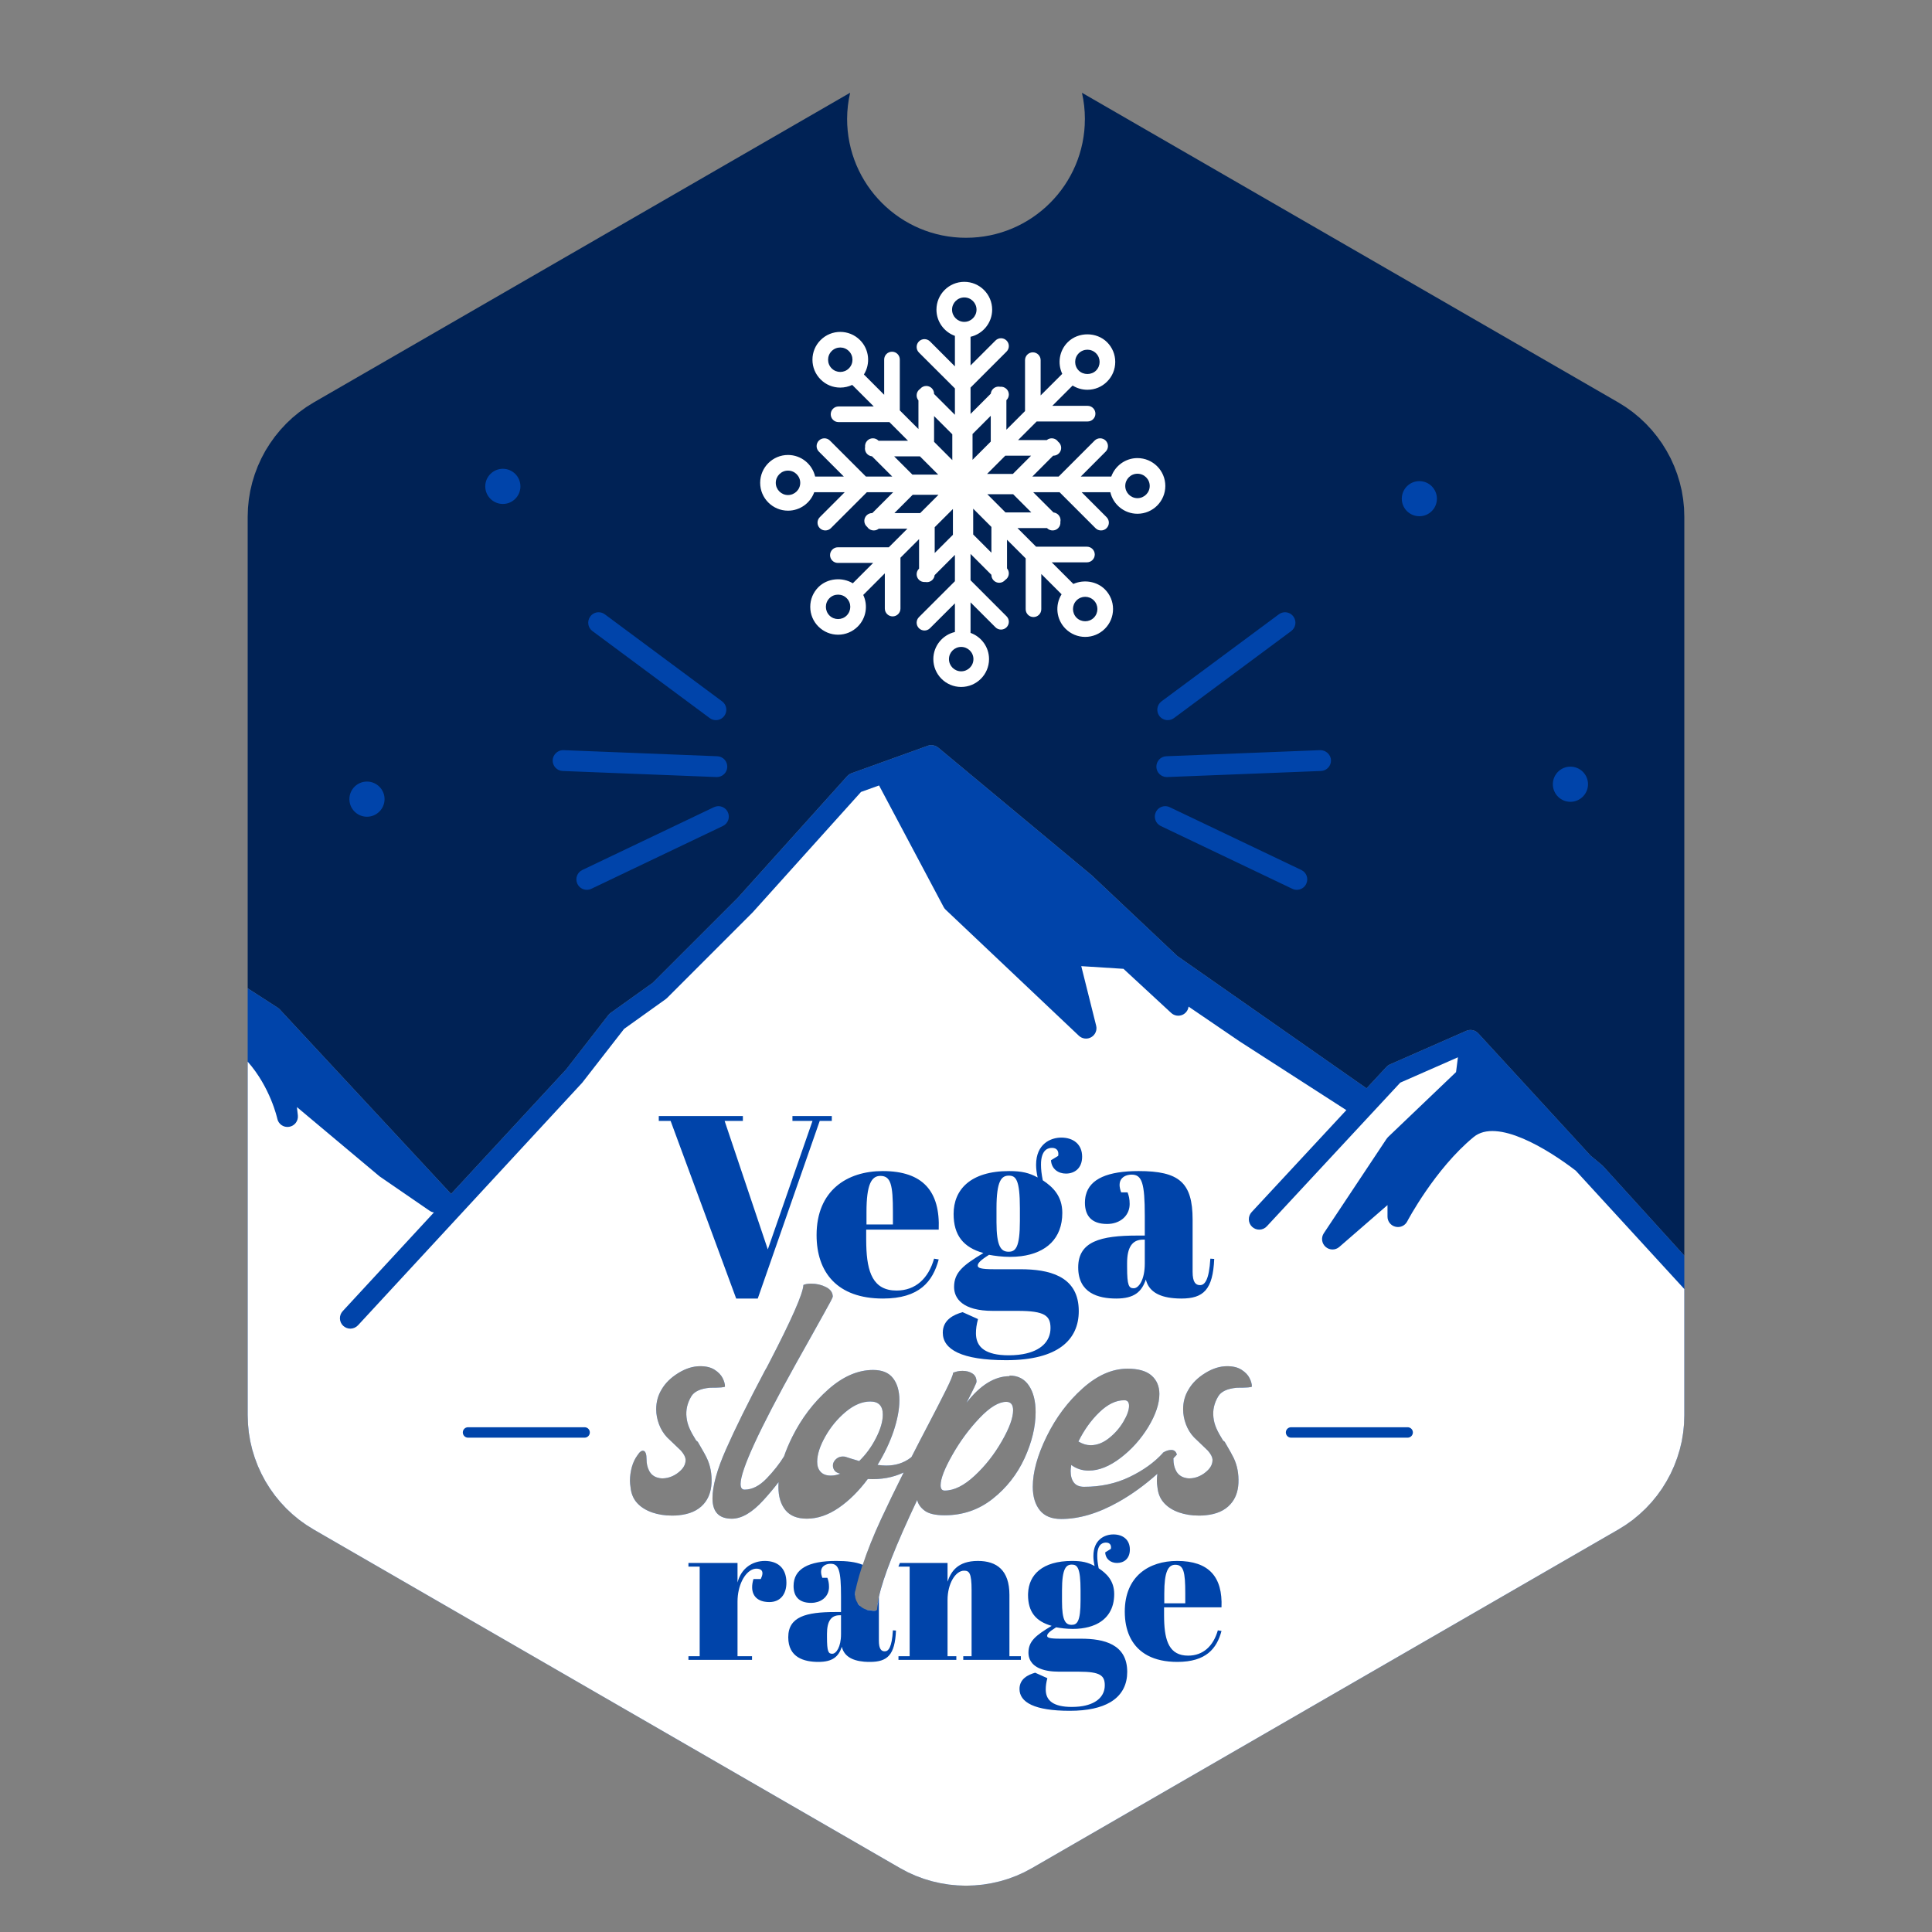 <svg width="65" height="65" viewBox="0 0 65 65" fill="none" xmlns="http://www.w3.org/2000/svg">
<rect x="0" y="0" width="65" height="65" fill="#808080" stroke="none"/>
<path d="M28.602 3.12C28.535 3.409 28.501 3.704 28.5 4C28.5 6.209 30.291 8 32.5 8C34.709 8 36.5 6.209 36.5 4C36.5 3.704 36.467 3.41 36.401 3.121L54.447 13.54L54.697 13.696L54.936 13.868L55.16 14.053L55.371 14.252L55.569 14.464L55.751 14.688L55.919 14.922L56.07 15.166L56.207 15.42L56.326 15.683L56.428 15.953L56.513 16.23L56.581 16.512L56.628 16.799L56.658 17.091L56.667 17.387V42.244L53.944 39.245C53.936 39.236 53.926 39.227 53.918 39.219C53.859 39.167 53.717 39.044 53.516 38.883L49.733 34.765C49.721 34.752 49.709 34.741 49.695 34.73C49.688 34.724 49.681 34.72 49.673 34.715C49.666 34.71 49.659 34.705 49.652 34.7C49.641 34.694 49.629 34.688 49.618 34.683C49.615 34.682 49.613 34.681 49.61 34.679C49.61 34.679 49.609 34.679 49.609 34.679C49.596 34.674 49.583 34.669 49.57 34.666C49.567 34.664 49.563 34.664 49.56 34.663C49.548 34.66 49.535 34.657 49.522 34.656C49.518 34.655 49.514 34.655 49.51 34.654C49.498 34.653 49.485 34.652 49.473 34.652C49.468 34.652 49.463 34.652 49.459 34.652C49.447 34.653 49.435 34.654 49.423 34.656C49.417 34.656 49.413 34.657 49.408 34.658C49.396 34.66 49.384 34.663 49.373 34.666C49.371 34.667 49.369 34.667 49.367 34.668C49.363 34.669 49.359 34.671 49.355 34.673C49.348 34.675 49.34 34.677 49.333 34.681L46.763 35.811C46.719 35.83 46.68 35.859 46.647 35.893L45.976 36.616L39.61 32.165L39.61 32.165L36.73 29.449L31.561 25.149C31.529 25.123 31.492 25.104 31.454 25.091C31.445 25.087 31.436 25.085 31.426 25.083C31.389 25.073 31.352 25.068 31.314 25.07C31.312 25.07 31.309 25.069 31.307 25.069C31.277 25.072 31.247 25.078 31.218 25.089L30.244 25.44L29.624 25.662C29.623 25.663 29.623 25.664 29.622 25.664L28.648 26.014C28.595 26.034 28.546 26.067 28.507 26.109L24.82 30.208L21.962 33.065L20.548 34.075C20.519 34.094 20.495 34.119 20.473 34.145L19.054 35.973L15.176 40.167L9.405 33.953C9.384 33.933 9.362 33.914 9.337 33.898L8.355 33.265L8.333 33.242V17.387L8.343 17.091L8.372 16.799L8.42 16.512L8.487 16.23L8.572 15.953L8.674 15.683L8.794 15.42L8.929 15.166L9.082 14.922L9.249 14.688L9.432 14.464L9.629 14.252L9.84 14.053L10.065 13.868L10.303 13.696L10.554 13.54L28.602 3.12Z" fill="#002255"/>
<path d="M28.602 3.12C28.535 3.409 28.501 3.704 28.5 4C28.501 3.704 28.535 3.409 28.602 3.12ZM28.5 4C28.5 4.537 28.609 5.048 28.801 5.516C28.603 5.035 28.501 4.52 28.5 4V4ZM36.401 3.121C36.467 3.41 36.5 3.704 36.5 4C36.5 3.704 36.467 3.41 36.401 3.121ZM36.5 4C36.499 4.16 36.489 4.32 36.469 4.478C36.488 4.321 36.5 4.162 36.5 4V4ZM36.45 4.602C36.434 4.7 36.415 4.796 36.392 4.892C36.414 4.796 36.435 4.701 36.45 4.602ZM28.807 5.535C29.01 6.022 29.304 6.461 29.672 6.829C29.302 6.458 29.008 6.019 28.807 5.535ZM29.672 6.829C30.039 7.196 30.477 7.49 30.964 7.693C30.481 7.492 30.042 7.198 29.672 6.829ZM36.191 5.539C36.178 5.566 36.165 5.593 36.152 5.62C36.164 5.592 36.179 5.567 36.191 5.539ZM35.862 6.153C35.83 6.203 35.797 6.253 35.763 6.302C35.797 6.253 35.829 6.204 35.862 6.153ZM34.802 7.263C34.753 7.297 34.703 7.33 34.653 7.362C34.703 7.329 34.753 7.297 34.802 7.263ZM34.12 7.652C34.093 7.665 34.066 7.678 34.039 7.691C34.067 7.679 34.092 7.664 34.12 7.652ZM30.983 7.699C31.451 7.891 31.962 8 32.5 8C31.98 7.999 31.465 7.897 30.983 7.699ZM32.5 8C32.662 8 32.821 7.988 32.978 7.969C32.819 7.989 32.66 7.999 32.5 8ZM33.392 7.892C33.296 7.915 33.2 7.934 33.102 7.95C33.201 7.935 33.296 7.914 33.392 7.892ZM16.918 15.772C16.592 15.772 16.326 16.037 16.326 16.364C16.326 16.69 16.592 16.955 16.918 16.955C17.245 16.955 17.509 16.69 17.509 16.364C17.509 16.037 17.245 15.772 16.918 15.772ZM47.754 16.187C47.426 16.187 47.162 16.452 47.162 16.779C47.162 17.105 47.426 17.368 47.754 17.368C48.079 17.368 48.343 17.105 48.343 16.779C48.343 16.452 48.079 16.187 47.754 16.187ZM20.123 20.599C20.022 20.604 19.924 20.653 19.859 20.741C19.744 20.897 19.775 21.116 19.931 21.231L23.877 24.159C23.94 24.206 24.012 24.228 24.085 24.228C24.193 24.228 24.298 24.18 24.367 24.087C24.483 23.931 24.451 23.712 24.294 23.596L20.349 20.668C20.281 20.618 20.201 20.595 20.123 20.599ZM43.217 20.599C43.15 20.602 43.083 20.625 43.025 20.668L39.078 23.596C38.923 23.712 38.89 23.931 39.005 24.087C39.075 24.18 39.18 24.228 39.287 24.228C39.359 24.228 39.434 24.206 39.497 24.159L43.442 21.231C43.597 21.116 43.63 20.897 43.514 20.741C43.442 20.643 43.329 20.594 43.217 20.599ZM31.307 25.069C31.277 25.072 31.247 25.078 31.218 25.089L30.244 25.44L29.624 25.663C29.623 25.663 29.622 25.664 29.621 25.664L28.648 26.014C28.594 26.034 28.546 26.067 28.507 26.109L24.82 30.208L21.961 33.065L20.547 34.075C20.519 34.095 20.495 34.119 20.473 34.145L19.053 35.973L15.176 40.168L9.404 33.953C9.384 33.933 9.362 33.914 9.337 33.898L8.354 33.265L8.333 33.242V47.614L8.342 47.909L8.372 48.201L8.42 48.489L8.487 48.772L8.571 49.048L8.674 49.318L8.794 49.58L8.929 49.834L9.081 50.079L9.249 50.313L9.432 50.536L9.629 50.748L9.84 50.946L10.065 51.132L10.303 51.303L10.554 51.459L30.281 62.85L30.541 62.989L30.808 63.109L31.082 63.211L31.36 63.294L31.641 63.358L31.926 63.405L32.213 63.432L32.501 63.442L32.788 63.432L33.075 63.405L33.36 63.358L33.642 63.294L33.92 63.211L34.193 63.109L34.46 62.989L34.72 62.85L54.447 51.459L54.697 51.303L54.935 51.132L55.16 50.946L55.371 50.748L55.569 50.536L55.751 50.313L55.919 50.079L56.07 49.834L56.207 49.58L56.326 49.318L56.428 49.048L56.513 48.772L56.58 48.489L56.628 48.201L56.658 47.909L56.667 47.614V42.244L53.944 39.245C53.936 39.236 53.926 39.227 53.918 39.219C53.859 39.167 53.717 39.044 53.516 38.883L49.733 34.765C49.721 34.752 49.708 34.741 49.695 34.73C49.688 34.724 49.681 34.72 49.673 34.715C49.666 34.71 49.659 34.705 49.652 34.7C49.641 34.694 49.629 34.688 49.617 34.683C49.615 34.682 49.613 34.681 49.61 34.679C49.61 34.679 49.609 34.679 49.609 34.679C49.596 34.674 49.584 34.669 49.57 34.666C49.567 34.664 49.564 34.664 49.56 34.663C49.548 34.66 49.535 34.657 49.522 34.656C49.518 34.655 49.514 34.655 49.51 34.654C49.498 34.653 49.485 34.652 49.473 34.652C49.468 34.652 49.464 34.652 49.459 34.652C49.447 34.653 49.435 34.654 49.423 34.656C49.418 34.656 49.413 34.657 49.408 34.658C49.396 34.66 49.385 34.663 49.373 34.666C49.371 34.667 49.369 34.668 49.367 34.668C49.363 34.669 49.359 34.671 49.355 34.673C49.348 34.675 49.341 34.677 49.333 34.681L46.763 35.811C46.72 35.83 46.68 35.859 46.647 35.893L45.976 36.616L39.61 32.165L39.61 32.165L36.729 29.449L31.561 25.149C31.529 25.123 31.492 25.104 31.454 25.091C31.445 25.087 31.436 25.085 31.426 25.083C31.389 25.073 31.352 25.068 31.314 25.07C31.312 25.07 31.309 25.069 31.307 25.069L31.307 25.069ZM18.924 25.238C18.755 25.248 18.601 25.394 18.594 25.575C18.587 25.769 18.738 25.932 18.93 25.939L24.104 26.143H24.118C24.305 26.143 24.461 25.995 24.468 25.808C24.476 25.613 24.326 25.45 24.131 25.443L18.958 25.238C18.947 25.238 18.935 25.238 18.924 25.238H18.924ZM44.416 25.238L39.24 25.443C39.047 25.45 38.897 25.613 38.905 25.808C38.912 25.995 39.068 26.143 39.254 26.143H39.268L44.443 25.939C44.636 25.932 44.786 25.769 44.78 25.575C44.771 25.382 44.602 25.234 44.416 25.238H44.416ZM52.835 25.793C52.508 25.793 52.244 26.058 52.244 26.384C52.244 26.711 52.508 26.976 52.835 26.976C53.161 26.976 53.427 26.711 53.427 26.384C53.427 26.058 53.161 25.793 52.835 25.793ZM12.346 26.295C12.019 26.295 11.755 26.56 11.755 26.886C11.755 27.213 12.019 27.478 12.346 27.478C12.672 27.478 12.938 27.213 12.938 26.886C12.938 26.56 12.672 26.295 12.346 26.295ZM24.154 27.123C24.109 27.125 24.063 27.137 24.019 27.157L19.591 29.27C19.416 29.352 19.343 29.561 19.426 29.737C19.486 29.863 19.612 29.937 19.742 29.937C19.794 29.937 19.845 29.926 19.894 29.903L24.32 27.79C24.496 27.706 24.57 27.497 24.486 27.322C24.424 27.191 24.29 27.117 24.154 27.123ZM39.185 27.123C39.06 27.13 38.944 27.202 38.887 27.322C38.804 27.497 38.878 27.706 39.052 27.79L43.479 29.903C43.528 29.926 43.579 29.937 43.63 29.937C43.761 29.937 43.887 29.863 43.946 29.737C44.031 29.561 43.956 29.352 43.782 29.27L39.354 27.157C39.299 27.131 39.241 27.12 39.185 27.123ZM27.293 43.187C27.475 43.187 27.641 43.227 27.791 43.303C27.942 43.38 28.018 43.489 28.018 43.629L28.008 43.65C28.008 43.671 27.91 43.857 27.713 44.207C27.516 44.559 27.363 44.836 27.25 45.038L26.778 45.88C25.536 48.115 24.916 49.465 24.916 49.927C24.916 50.054 24.961 50.117 25.052 50.117C25.306 50.117 25.552 49.991 25.795 49.739C26.031 49.492 26.226 49.245 26.378 48.998C26.45 48.787 26.542 48.568 26.656 48.34C26.968 47.715 27.371 47.185 27.866 46.746C28.359 46.31 28.862 46.091 29.375 46.091C29.675 46.091 29.899 46.18 30.042 46.364C30.185 46.545 30.259 46.794 30.259 47.109C30.259 47.417 30.192 47.765 30.064 48.151C29.933 48.536 29.753 48.914 29.523 49.286C29.648 49.3 29.746 49.307 29.816 49.307C30.132 49.307 30.406 49.22 30.636 49.045C30.647 49.034 30.658 49.024 30.669 49.015C30.852 48.655 31.042 48.287 31.246 47.899C31.462 47.485 31.654 47.113 31.818 46.784C31.983 46.454 32.066 46.255 32.066 46.184C32.164 46.143 32.27 46.121 32.382 46.121C32.516 46.121 32.627 46.151 32.718 46.211C32.809 46.27 32.854 46.364 32.854 46.489C32.854 46.525 32.743 46.759 32.518 47.193C32.981 46.598 33.465 46.3 33.969 46.3L33.96 46.279C34.246 46.279 34.466 46.391 34.616 46.616C34.767 46.84 34.842 47.138 34.842 47.51C34.842 48.001 34.718 48.518 34.47 49.061C34.22 49.603 33.862 50.059 33.396 50.427C32.931 50.795 32.392 50.98 31.782 50.98C31.467 50.98 31.241 50.926 31.104 50.822C30.967 50.717 30.886 50.597 30.858 50.465C29.959 52.364 29.511 53.59 29.511 54.144C29.511 54.172 29.48 54.187 29.416 54.187C29.389 54.187 29.319 54.18 29.207 54.166C29.08 54.144 28.976 54.083 28.89 53.981C28.806 53.879 28.765 53.765 28.765 53.64C28.765 53.597 28.768 53.562 28.774 53.535C28.921 52.847 29.211 52.039 29.642 51.111C29.867 50.627 30.121 50.102 30.402 49.541C30.044 49.711 29.642 49.784 29.196 49.759C28.894 50.165 28.566 50.491 28.213 50.732C27.859 50.974 27.502 51.094 27.145 51.094C26.823 51.094 26.583 50.999 26.425 50.806C26.267 50.613 26.189 50.352 26.189 50.022C26.189 49.971 26.191 49.918 26.194 49.865C26.034 50.074 25.864 50.277 25.683 50.474C25.305 50.888 24.951 51.094 24.622 51.094C24.187 51.094 23.971 50.867 23.971 50.411C23.971 49.997 24.122 49.446 24.428 48.756C24.732 48.065 25.168 47.184 25.736 46.111C25.772 46.055 25.817 45.971 25.873 45.859C26.63 44.4 27.016 43.525 27.03 43.23C27.093 43.202 27.18 43.187 27.293 43.187H27.293ZM23.56 45.964C23.757 45.964 23.918 46.004 24.043 46.084C24.17 46.165 24.258 46.258 24.312 46.364C24.364 46.468 24.391 46.563 24.391 46.647C24.391 46.675 24.223 46.689 23.886 46.689C23.564 46.718 23.353 46.816 23.255 46.984C23.122 47.208 23.069 47.443 23.098 47.688C23.112 47.815 23.145 47.938 23.197 48.056C23.25 48.176 23.325 48.312 23.423 48.466L23.476 48.508C23.644 48.796 23.746 48.978 23.78 49.055C23.9 49.307 23.952 49.588 23.939 49.896C23.923 50.191 23.832 50.429 23.666 50.611C23.476 50.822 23.198 50.944 22.835 50.979C22.785 50.987 22.708 50.99 22.603 50.99C22.365 50.99 22.143 50.955 21.941 50.885C21.702 50.801 21.52 50.678 21.393 50.517C21.296 50.39 21.236 50.237 21.216 50.054C21.202 49.956 21.193 49.879 21.193 49.822C21.193 49.668 21.216 49.515 21.257 49.359C21.3 49.206 21.363 49.073 21.447 48.96C21.523 48.841 21.593 48.791 21.656 48.813C21.72 48.834 21.752 48.929 21.752 49.097C21.752 49.238 21.779 49.363 21.836 49.475C21.892 49.588 21.979 49.665 22.098 49.706C22.161 49.727 22.224 49.738 22.288 49.738C22.399 49.738 22.51 49.713 22.619 49.665C22.727 49.616 22.824 49.549 22.908 49.465C23.021 49.354 23.072 49.23 23.066 49.097C23.058 49.013 23.006 48.916 22.908 48.803C22.86 48.755 22.781 48.68 22.677 48.582L22.445 48.36C22.326 48.235 22.236 48.088 22.172 47.919C22.109 47.751 22.077 47.583 22.077 47.415C22.077 47.169 22.137 46.948 22.256 46.752C22.381 46.534 22.569 46.35 22.818 46.196C23.068 46.041 23.314 45.964 23.56 45.964L23.56 45.964ZM41.287 45.964C41.484 45.964 41.645 46.004 41.77 46.084C41.897 46.165 41.987 46.258 42.039 46.364C42.092 46.468 42.118 46.563 42.118 46.647C42.118 46.675 41.95 46.689 41.613 46.689C41.291 46.718 41.08 46.816 40.982 46.984C40.85 47.208 40.796 47.443 40.825 47.688C40.839 47.815 40.872 47.938 40.925 48.056C40.977 48.176 41.053 48.312 41.15 48.466L41.204 48.508C41.372 48.796 41.473 48.978 41.508 49.055C41.627 49.307 41.679 49.588 41.666 49.896C41.652 50.191 41.561 50.429 41.393 50.611C41.204 50.822 40.927 50.944 40.562 50.979C40.514 50.987 40.435 50.99 40.33 50.99C40.092 50.99 39.872 50.955 39.668 50.885C39.429 50.801 39.247 50.678 39.122 50.517C39.023 50.39 38.963 50.237 38.943 50.054C38.929 49.956 38.922 49.879 38.922 49.822C38.922 49.743 38.927 49.663 38.939 49.584C38.512 49.965 38.075 50.281 37.628 50.532C36.949 50.915 36.306 51.105 35.704 51.105C35.382 51.105 35.142 51.008 34.984 50.812C34.827 50.615 34.747 50.352 34.747 50.022C34.747 49.525 34.904 48.959 35.215 48.325C35.527 47.689 35.93 47.152 36.423 46.711C36.918 46.269 37.421 46.048 37.934 46.048C38.298 46.048 38.568 46.125 38.743 46.279C38.918 46.434 39.006 46.64 39.006 46.899C39.006 47.229 38.881 47.598 38.633 48.009C38.383 48.418 38.073 48.765 37.701 49.049C37.33 49.333 36.972 49.477 36.629 49.477C36.406 49.477 36.209 49.412 36.041 49.286C36.027 49.384 36.02 49.452 36.02 49.486C36.02 49.654 36.056 49.785 36.13 49.88C36.203 49.975 36.318 50.022 36.472 50.022C37.033 50.022 37.543 49.912 38.002 49.691C38.462 49.47 38.834 49.203 39.122 48.887V48.876C39.22 48.813 39.315 48.782 39.406 48.782C39.504 48.782 39.567 48.834 39.594 48.939C39.556 48.981 39.517 49.022 39.478 49.063C39.478 49.074 39.479 49.085 39.479 49.097C39.479 49.238 39.506 49.363 39.563 49.475C39.619 49.588 39.707 49.665 39.826 49.706C39.889 49.727 39.953 49.738 40.015 49.738C40.127 49.738 40.238 49.713 40.347 49.665C40.456 49.615 40.551 49.549 40.635 49.465C40.748 49.353 40.8 49.23 40.793 49.097C40.786 49.013 40.734 48.916 40.635 48.803C40.587 48.754 40.509 48.68 40.405 48.582L40.173 48.36C40.053 48.235 39.963 48.088 39.899 47.919C39.837 47.751 39.805 47.583 39.805 47.415C39.805 47.169 39.865 46.948 39.985 46.752C40.11 46.534 40.297 46.35 40.547 46.196C40.795 46.041 41.043 45.964 41.287 45.964L41.287 45.964ZM37.818 47.11C37.544 47.11 37.267 47.244 36.987 47.514C36.706 47.785 36.472 48.112 36.282 48.498C36.422 48.582 36.559 48.623 36.692 48.623C36.903 48.623 37.109 48.545 37.307 48.388C37.508 48.229 37.671 48.043 37.796 47.83C37.923 47.616 37.985 47.44 37.985 47.299C37.985 47.173 37.934 47.11 37.828 47.11H37.818ZM29.28 47.152C29.007 47.152 28.732 47.267 28.454 47.499C28.177 47.73 27.948 48.007 27.766 48.33C27.584 48.652 27.493 48.936 27.493 49.181C27.493 49.322 27.531 49.434 27.608 49.518C27.686 49.602 27.801 49.645 27.954 49.645C28.06 49.645 28.165 49.623 28.271 49.581L28.206 49.561C28.137 49.539 28.087 49.499 28.055 49.439C28.023 49.38 28.015 49.314 28.029 49.243C28.049 49.175 28.09 49.117 28.15 49.071C28.209 49.025 28.276 49.003 28.354 49.003C28.396 49.003 28.428 49.007 28.449 49.014C28.547 49.048 28.694 49.093 28.891 49.15L28.901 49.161C29.133 48.936 29.324 48.675 29.474 48.377C29.626 48.079 29.7 47.818 29.7 47.593C29.7 47.299 29.559 47.152 29.28 47.152V47.152ZM33.854 47.163C33.601 47.163 33.301 47.345 32.955 47.709C32.608 48.074 32.302 48.487 32.04 48.95C31.777 49.412 31.646 49.752 31.646 49.97C31.646 50.089 31.692 50.149 31.782 50.149C32.098 50.149 32.434 49.982 32.791 49.649C33.15 49.316 33.454 48.928 33.706 48.487C33.96 48.046 34.085 47.699 34.085 47.447C34.085 47.258 34.008 47.163 33.854 47.163V47.163Z" fill="#0044AA"/>
<path d="M29.575 26.426L28.968 26.644L25.328 30.69L22.438 33.581C22.424 33.595 22.409 33.607 22.393 33.618L20.996 34.617L19.589 36.426L12.044 44.589C11.974 44.662 11.881 44.701 11.787 44.701C11.702 44.701 11.617 44.669 11.549 44.608C11.406 44.476 11.398 44.254 11.53 44.112L14.599 40.791C14.547 40.784 14.497 40.765 14.452 40.733L12.771 39.578L9.989 37.246L10.021 37.525C10.042 37.713 9.911 37.883 9.725 37.911C9.537 37.94 9.363 37.816 9.328 37.631C9.325 37.619 9.097 36.582 8.333 35.718V47.614L8.343 47.909L8.372 48.201L8.42 48.489L8.487 48.772L8.572 49.048L8.674 49.318L8.794 49.58L8.929 49.834L9.082 50.079L9.249 50.313L9.432 50.536L9.629 50.748L9.84 50.946L10.065 51.132L10.303 51.303L10.554 51.459L30.281 62.85L30.541 62.989L30.808 63.109L31.082 63.211L31.36 63.294L31.641 63.358L31.926 63.405L32.213 63.432L32.501 63.442L32.788 63.432L33.075 63.405L33.36 63.358L33.642 63.294L33.92 63.211L34.193 63.109L34.46 62.989L34.72 62.85L54.447 51.459L54.697 51.303L54.936 51.132L55.16 50.946L55.371 50.748L55.569 50.536L55.751 50.313L55.919 50.079L56.07 49.834L56.207 49.58L56.326 49.318L56.428 49.048L56.513 48.772L56.581 48.489L56.628 48.201L56.658 47.909L56.667 47.614V43.368L53.016 39.386C52.074 38.662 50.364 37.607 49.58 38.254C48.279 39.323 47.351 41.078 47.343 41.096C47.267 41.239 47.105 41.311 46.949 41.272C46.791 41.234 46.681 41.094 46.681 40.933V40.544L45.059 41.952C44.928 42.067 44.731 42.066 44.599 41.95C44.467 41.834 44.441 41.639 44.537 41.493L46.646 38.32C46.661 38.298 46.678 38.277 46.695 38.259L48.987 36.069L49.05 35.572L47.111 36.424L42.622 41.257C42.491 41.4 42.269 41.408 42.127 41.276C41.986 41.145 41.978 40.923 42.109 40.781L45.296 37.349L41.712 35.041L39.988 33.866C39.973 33.987 39.895 34.093 39.782 34.143C39.653 34.199 39.505 34.174 39.402 34.078L37.798 32.595L36.378 32.505L36.879 34.508C36.917 34.658 36.85 34.816 36.716 34.894C36.582 34.973 36.412 34.954 36.298 34.847L31.816 30.606C31.789 30.582 31.766 30.55 31.748 30.517L29.575 26.426ZM7.046 33.861C7.047 33.869 7.049 33.875 7.051 33.882C7.049 33.875 7.047 33.869 7.046 33.861ZM22.164 37.548H24.993V37.712H24.379L25.832 42.035L27.336 37.712H26.661V37.548H27.985V37.712H27.579L25.494 43.688H24.768L22.562 37.712H22.164V37.548ZM35.706 38.273C36.112 38.273 36.407 38.499 36.407 38.914C36.407 39.312 36.147 39.484 35.862 39.484C35.602 39.484 35.377 39.328 35.359 39.035L35.601 38.888C35.627 38.749 35.575 38.619 35.395 38.619C35.289 38.619 35.054 38.651 35.025 39.096C35.023 39.125 35.023 39.157 35.023 39.19C35.023 39.329 35.04 39.502 35.083 39.709C35.421 39.934 35.74 40.236 35.74 40.807C35.74 41.67 35.197 42.155 34.355 42.263C34.295 42.27 34.233 42.276 34.17 42.28C34.107 42.284 34.042 42.286 33.977 42.286C33.726 42.286 33.458 42.251 33.275 42.217C32.973 42.407 32.895 42.502 32.895 42.58C32.895 42.658 32.991 42.702 33.448 42.702H34.331C35.278 42.702 36.233 42.92 36.291 44.003C36.293 44.038 36.294 44.074 36.294 44.111C36.294 45.07 35.602 45.762 33.855 45.762C32.35 45.762 31.719 45.399 31.719 44.837C31.719 44.405 32.083 44.231 32.386 44.146L32.904 44.379C32.852 44.569 32.835 44.716 32.835 44.854C32.835 45.036 32.88 45.222 33.041 45.363C33.061 45.38 33.084 45.397 33.107 45.413C33.275 45.525 33.537 45.598 33.942 45.598C33.999 45.598 34.055 45.596 34.109 45.593C34.217 45.587 34.318 45.576 34.412 45.559C35.023 45.452 35.343 45.124 35.343 44.681C35.343 44.267 35.153 44.103 34.245 44.103H33.406C32.376 44.103 32.099 43.678 32.099 43.299C32.099 42.806 32.41 42.562 33.085 42.157C32.41 41.967 32.083 41.56 32.083 40.841C32.083 40.029 32.644 39.399 33.95 39.399C34.373 39.399 34.625 39.459 34.91 39.615C34.876 39.459 34.858 39.32 34.858 39.19C34.858 38.481 35.351 38.273 35.706 38.273H35.706ZM29.697 39.399C31.054 39.399 31.634 40.082 31.582 41.37H29.142V41.706C29.142 41.77 29.143 41.833 29.145 41.894C29.168 42.811 29.377 43.419 30.163 43.419C30.803 43.419 31.236 43.013 31.426 42.346L31.582 42.372C31.382 43.117 30.933 43.688 29.705 43.688C28.166 43.688 27.473 42.805 27.473 41.552C27.473 40.056 28.495 39.399 29.697 39.399L29.697 39.399ZM38.308 39.399C39.665 39.399 40.124 39.779 40.124 41.032V42.788C40.124 43.143 40.228 43.237 40.374 43.237C40.53 43.237 40.678 43.073 40.721 42.346L40.851 42.355C40.807 43.393 40.488 43.688 39.743 43.688C39.656 43.688 39.573 43.684 39.495 43.677C38.95 43.63 38.64 43.418 38.551 43.047C38.412 43.462 38.16 43.688 37.555 43.688C36.95 43.688 36.275 43.505 36.275 42.64C36.275 41.767 37.028 41.569 38.264 41.569H38.515V40.903C38.515 39.803 38.42 39.519 38.074 39.519C38.035 39.519 37.991 39.523 37.945 39.534C37.934 39.537 37.923 39.54 37.911 39.543C37.787 39.583 37.667 39.675 37.667 39.865C37.667 39.934 37.685 40.021 37.72 40.116H37.936C37.979 40.228 38.006 40.34 38.006 40.505C38.006 40.86 37.754 41.11 37.401 41.167C37.376 41.171 37.35 41.174 37.324 41.176C37.298 41.178 37.272 41.179 37.245 41.179C36.708 41.179 36.501 40.885 36.501 40.462C36.501 40.394 36.507 40.329 36.518 40.268C36.521 40.247 36.526 40.227 36.531 40.208C36.667 39.656 37.279 39.399 38.308 39.399L38.308 39.399ZM33.942 39.553C33.7 39.553 33.526 39.709 33.526 40.651V41.119C33.526 41.931 33.674 42.113 33.933 42.113C34.167 42.113 34.313 41.975 34.313 41.075V40.651C34.313 39.683 34.175 39.553 33.942 39.553V39.553ZM29.619 39.562C29.316 39.562 29.152 39.857 29.152 40.773V41.196H30.041V40.773C30.041 39.865 29.973 39.562 29.619 39.562ZM38.455 41.706C38.092 41.706 37.92 41.967 37.92 42.494V42.632C37.92 43.255 37.98 43.342 38.144 43.342C38.308 43.342 38.515 43.065 38.515 42.512V41.706H38.455ZM27.293 43.187C27.475 43.187 27.641 43.227 27.791 43.303C27.942 43.38 28.018 43.489 28.018 43.629L28.008 43.65C28.008 43.671 27.91 43.857 27.713 44.207C27.516 44.559 27.363 44.836 27.25 45.038L26.778 45.88C25.536 48.115 24.916 49.465 24.916 49.927C24.916 50.054 24.961 50.117 25.052 50.117C25.306 50.117 25.552 49.991 25.795 49.739C26.031 49.492 26.226 49.245 26.378 48.998C26.45 48.787 26.543 48.568 26.656 48.34C26.968 47.715 27.371 47.185 27.866 46.746C28.359 46.31 28.862 46.091 29.375 46.091C29.675 46.091 29.899 46.18 30.042 46.364C30.185 46.545 30.259 46.794 30.259 47.109C30.259 47.417 30.192 47.765 30.064 48.151C29.933 48.536 29.753 48.914 29.523 49.286C29.648 49.3 29.746 49.307 29.816 49.307C30.132 49.307 30.406 49.22 30.636 49.045C30.647 49.034 30.658 49.024 30.669 49.015C30.852 48.655 31.042 48.287 31.246 47.899C31.462 47.486 31.654 47.113 31.818 46.784C31.983 46.454 32.066 46.255 32.066 46.184C32.164 46.143 32.27 46.121 32.382 46.121C32.516 46.121 32.627 46.151 32.718 46.211C32.809 46.27 32.854 46.364 32.854 46.489C32.854 46.525 32.743 46.759 32.518 47.193C32.981 46.598 33.465 46.3 33.969 46.3L33.96 46.279C34.246 46.279 34.466 46.391 34.616 46.616C34.767 46.84 34.842 47.138 34.842 47.51C34.842 48.001 34.718 48.518 34.47 49.061C34.22 49.603 33.862 50.059 33.396 50.427C32.931 50.795 32.392 50.98 31.782 50.98C31.467 50.98 31.241 50.926 31.105 50.822C30.967 50.717 30.886 50.597 30.858 50.465C30.137 51.988 29.711 53.071 29.569 53.729V55.2C29.569 55.481 29.652 55.557 29.768 55.557C29.891 55.557 30.007 55.427 30.041 54.851L30.144 54.858C30.11 55.681 29.857 55.913 29.268 55.913C29.199 55.913 29.133 55.911 29.072 55.906C28.639 55.868 28.394 55.7 28.322 55.405C28.213 55.735 28.014 55.913 27.535 55.913C27.056 55.913 26.52 55.77 26.52 55.084C26.52 54.393 27.117 54.235 28.096 54.235H28.295V53.707C28.295 52.837 28.219 52.611 27.945 52.611C27.822 52.611 27.624 52.666 27.624 52.885C27.624 52.94 27.638 53.008 27.665 53.084H27.836C27.87 53.172 27.891 53.261 27.891 53.392C27.891 53.673 27.692 53.872 27.413 53.917C27.393 53.92 27.372 53.923 27.352 53.924C27.331 53.926 27.31 53.927 27.289 53.927C26.863 53.927 26.699 53.693 26.699 53.358C26.699 52.782 27.2 52.516 28.131 52.516C28.5 52.516 28.786 52.551 29.002 52.638C29.009 52.641 29.017 52.645 29.024 52.648C29.022 52.654 29.021 52.659 29.019 52.666C29.176 52.19 29.38 51.675 29.642 51.111C29.867 50.627 30.121 50.102 30.402 49.541C30.044 49.711 29.642 49.784 29.196 49.759C28.894 50.165 28.566 50.491 28.213 50.732C27.859 50.974 27.503 51.094 27.146 51.094C26.823 51.094 26.583 50.999 26.425 50.806C26.268 50.613 26.189 50.352 26.189 50.022C26.189 49.971 26.191 49.918 26.194 49.865C26.034 50.074 25.864 50.277 25.683 50.474C25.306 50.888 24.952 51.095 24.622 51.095C24.187 51.095 23.971 50.867 23.971 50.411C23.971 49.998 24.122 49.446 24.428 48.756C24.733 48.065 25.168 47.184 25.736 46.111C25.772 46.055 25.817 45.971 25.873 45.859C26.63 44.4 27.016 43.525 27.03 43.23C27.093 43.202 27.18 43.187 27.293 43.187L27.293 43.187ZM23.56 45.964C23.757 45.964 23.918 46.004 24.043 46.084C24.17 46.165 24.258 46.258 24.312 46.364C24.364 46.468 24.391 46.563 24.391 46.647C24.391 46.675 24.223 46.689 23.886 46.689C23.564 46.718 23.353 46.816 23.255 46.984C23.122 47.208 23.069 47.443 23.098 47.688C23.112 47.815 23.145 47.938 23.198 48.056C23.25 48.176 23.326 48.312 23.423 48.466L23.476 48.508C23.644 48.796 23.746 48.978 23.78 49.055C23.9 49.307 23.952 49.588 23.939 49.896C23.923 50.191 23.832 50.429 23.666 50.611C23.476 50.822 23.198 50.944 22.835 50.979C22.785 50.987 22.708 50.99 22.603 50.99C22.365 50.99 22.143 50.955 21.941 50.885C21.702 50.801 21.52 50.678 21.393 50.517C21.296 50.39 21.236 50.237 21.216 50.054C21.202 49.956 21.194 49.879 21.194 49.822C21.194 49.668 21.216 49.515 21.257 49.359C21.3 49.206 21.363 49.073 21.447 48.96C21.523 48.841 21.593 48.791 21.657 48.813C21.72 48.834 21.752 48.929 21.752 49.097C21.752 49.238 21.779 49.363 21.836 49.475C21.892 49.588 21.979 49.665 22.098 49.706C22.161 49.727 22.225 49.738 22.288 49.738C22.4 49.738 22.51 49.713 22.619 49.665C22.728 49.616 22.824 49.549 22.908 49.465C23.021 49.354 23.072 49.23 23.066 49.097C23.058 49.013 23.006 48.916 22.908 48.803C22.86 48.755 22.781 48.68 22.677 48.582L22.445 48.36C22.327 48.235 22.236 48.088 22.172 47.919C22.109 47.751 22.077 47.583 22.077 47.415C22.077 47.169 22.137 46.948 22.256 46.752C22.381 46.534 22.569 46.35 22.818 46.196C23.068 46.041 23.314 45.964 23.56 45.964L23.56 45.964ZM41.287 45.964C41.484 45.964 41.645 46.004 41.77 46.084C41.897 46.165 41.987 46.258 42.039 46.364C42.092 46.468 42.118 46.563 42.118 46.647C42.118 46.675 41.95 46.689 41.613 46.689C41.291 46.718 41.08 46.816 40.983 46.984C40.85 47.208 40.796 47.443 40.825 47.688C40.839 47.815 40.872 47.938 40.925 48.056C40.977 48.176 41.053 48.312 41.15 48.466L41.204 48.508C41.372 48.796 41.473 48.978 41.508 49.055C41.627 49.307 41.679 49.588 41.666 49.896C41.652 50.191 41.561 50.429 41.393 50.611C41.204 50.822 40.927 50.944 40.562 50.979C40.514 50.987 40.435 50.99 40.33 50.99C40.092 50.99 39.872 50.955 39.668 50.885C39.429 50.801 39.248 50.678 39.122 50.517C39.023 50.39 38.964 50.237 38.943 50.054C38.929 49.956 38.922 49.879 38.922 49.822C38.922 49.743 38.928 49.663 38.939 49.584C38.512 49.965 38.075 50.281 37.628 50.532C36.949 50.915 36.306 51.105 35.704 51.105C35.382 51.105 35.142 51.008 34.984 50.812C34.827 50.615 34.747 50.352 34.747 50.022C34.747 49.525 34.904 48.959 35.215 48.325C35.527 47.689 35.93 47.152 36.424 46.711C36.918 46.269 37.421 46.048 37.934 46.048C38.298 46.048 38.568 46.125 38.743 46.279C38.918 46.434 39.006 46.64 39.006 46.899C39.006 47.229 38.881 47.598 38.633 48.009C38.383 48.418 38.073 48.765 37.701 49.049C37.33 49.333 36.972 49.477 36.629 49.477C36.406 49.477 36.209 49.412 36.041 49.286C36.027 49.384 36.02 49.452 36.02 49.486C36.02 49.654 36.056 49.785 36.13 49.88C36.203 49.975 36.318 50.022 36.472 50.022C37.033 50.022 37.543 49.912 38.002 49.691C38.462 49.47 38.834 49.203 39.122 48.887V48.876C39.22 48.813 39.315 48.782 39.406 48.782C39.504 48.782 39.567 48.834 39.594 48.939C39.556 48.981 39.517 49.022 39.478 49.063C39.478 49.074 39.479 49.085 39.479 49.097C39.479 49.238 39.506 49.363 39.563 49.475C39.619 49.588 39.708 49.665 39.826 49.706C39.889 49.727 39.953 49.738 40.015 49.738C40.127 49.738 40.238 49.713 40.347 49.665C40.456 49.615 40.551 49.549 40.635 49.465C40.748 49.354 40.8 49.23 40.793 49.097C40.786 49.013 40.734 48.916 40.635 48.803C40.587 48.754 40.51 48.68 40.405 48.582L40.173 48.36C40.053 48.235 39.963 48.088 39.899 47.919C39.837 47.751 39.805 47.583 39.805 47.415C39.805 47.169 39.865 46.948 39.985 46.752C40.11 46.534 40.297 46.35 40.547 46.196C40.795 46.041 41.043 45.964 41.287 45.964L41.287 45.964ZM37.818 47.11C37.544 47.11 37.267 47.244 36.987 47.514C36.706 47.785 36.472 48.112 36.282 48.498C36.422 48.582 36.559 48.623 36.692 48.623C36.903 48.623 37.109 48.545 37.307 48.388C37.508 48.229 37.671 48.043 37.796 47.83C37.923 47.616 37.985 47.44 37.985 47.299C37.985 47.173 37.934 47.11 37.828 47.11H37.818ZM29.28 47.152C29.007 47.152 28.732 47.267 28.454 47.499C28.177 47.73 27.948 48.007 27.766 48.33C27.584 48.652 27.493 48.936 27.493 49.181C27.493 49.322 27.531 49.434 27.609 49.518C27.686 49.602 27.801 49.645 27.954 49.645C28.06 49.645 28.165 49.623 28.271 49.581L28.206 49.561C28.138 49.539 28.087 49.499 28.055 49.439C28.023 49.38 28.015 49.314 28.029 49.243C28.049 49.175 28.09 49.117 28.15 49.071C28.209 49.025 28.277 49.003 28.354 49.003C28.396 49.003 28.428 49.007 28.449 49.014C28.547 49.048 28.694 49.093 28.891 49.15L28.901 49.161C29.133 48.936 29.324 48.675 29.474 48.377C29.626 48.079 29.701 47.818 29.701 47.593C29.701 47.299 29.56 47.152 29.28 47.152V47.152ZM33.854 47.163C33.602 47.163 33.301 47.345 32.955 47.709C32.608 48.074 32.302 48.487 32.04 48.95C31.777 49.412 31.646 49.752 31.646 49.97C31.646 50.089 31.692 50.149 31.782 50.149C32.098 50.149 32.434 49.982 32.791 49.649C33.15 49.316 33.454 48.928 33.706 48.487C33.96 48.046 34.085 47.699 34.085 47.447C34.085 47.258 34.008 47.163 33.854 47.163V47.163ZM15.746 48.018H19.669C19.766 48.018 19.844 48.096 19.844 48.193C19.844 48.289 19.766 48.369 19.669 48.369H15.746C15.649 48.369 15.571 48.289 15.571 48.193C15.571 48.096 15.649 48.018 15.746 48.018V48.018ZM43.437 48.018H47.359C47.455 48.018 47.535 48.096 47.535 48.193C47.535 48.289 47.455 48.369 47.359 48.369H43.437C43.339 48.369 43.261 48.289 43.261 48.193C43.261 48.102 43.33 48.028 43.419 48.019C43.425 48.018 43.431 48.018 43.437 48.018V48.018ZM37.458 51.624C37.78 51.624 38.013 51.802 38.013 52.132C38.013 52.447 37.807 52.584 37.58 52.584C37.375 52.584 37.196 52.461 37.183 52.228L37.374 52.11C37.395 52.002 37.355 51.899 37.21 51.899C37.127 51.899 36.941 51.924 36.918 52.276C36.916 52.3 36.916 52.325 36.916 52.351C36.916 52.461 36.929 52.597 36.964 52.762C37.23 52.94 37.486 53.179 37.486 53.631C37.486 54.12 37.266 54.456 36.897 54.639C36.878 54.648 36.86 54.657 36.84 54.665C36.706 54.724 36.554 54.763 36.387 54.785C36.34 54.791 36.291 54.796 36.241 54.799C36.191 54.802 36.14 54.803 36.088 54.803C35.888 54.803 35.677 54.776 35.533 54.749C35.292 54.899 35.23 54.974 35.23 55.036C35.23 55.097 35.306 55.132 35.669 55.132H36.368C37.142 55.132 37.924 55.316 37.924 56.249C37.924 56.653 37.768 56.997 37.416 57.231C37.395 57.245 37.374 57.258 37.352 57.271C37.042 57.453 36.596 57.558 35.992 57.558C34.799 57.558 34.3 57.27 34.3 56.824C34.3 56.482 34.587 56.345 34.827 56.276L35.237 56.461C35.197 56.612 35.183 56.728 35.183 56.837C35.183 56.982 35.218 57.13 35.346 57.241C35.362 57.255 35.379 57.268 35.398 57.281C35.531 57.37 35.739 57.428 36.06 57.428C36.106 57.428 36.149 57.427 36.192 57.424C36.277 57.42 36.357 57.411 36.432 57.398C36.916 57.312 37.169 57.051 37.169 56.701C37.169 56.372 37.019 56.242 36.3 56.242H35.636C35.075 56.242 34.796 56.084 34.676 55.886C34.666 55.869 34.656 55.85 34.648 55.832C34.615 55.758 34.601 55.681 34.601 55.605C34.601 55.215 34.847 55.022 35.382 54.7C34.847 54.55 34.587 54.228 34.587 53.659C34.587 53.639 34.588 53.619 34.589 53.599C34.616 52.984 35.064 52.516 36.067 52.516C36.402 52.516 36.601 52.563 36.827 52.687C36.799 52.563 36.786 52.454 36.786 52.351C36.786 51.789 37.176 51.624 37.458 51.624H37.458ZM25.732 52.516C26.136 52.516 26.458 52.728 26.458 53.248C26.458 53.638 26.252 53.9 25.883 53.9C25.825 53.9 25.771 53.895 25.722 53.886C25.709 53.884 25.698 53.882 25.686 53.879C25.364 53.805 25.227 53.536 25.349 53.125H25.595C25.732 52.844 25.595 52.776 25.451 52.776C25.42 52.776 25.39 52.78 25.36 52.788C25.35 52.791 25.34 52.794 25.33 52.798C25.05 52.901 24.813 53.346 24.813 53.886V55.722H25.301V55.845H23.162V55.722H23.54V52.707H23.162V52.584H24.813V53.241C24.938 52.755 25.321 52.516 25.732 52.516V52.516ZM32.9 52.516C33.537 52.516 33.961 52.83 33.961 53.659V55.722H34.346V55.845H32.408V55.722H32.688V53.496C32.688 52.913 32.606 52.844 32.434 52.844C32.148 52.844 31.879 53.276 31.879 53.831V55.722H32.175V55.845H30.228V55.722H30.604V52.707H30.228V52.702C30.244 52.662 30.26 52.623 30.276 52.584H31.879V53.214C31.995 52.871 32.223 52.516 32.9 52.516V52.516ZM39.603 52.516C40.678 52.516 41.138 53.056 41.096 54.077H39.164V54.344C39.164 54.395 39.164 54.444 39.166 54.493C39.184 55.219 39.349 55.702 39.973 55.702C40.48 55.702 40.822 55.378 40.973 54.851L41.096 54.872C40.938 55.46 40.582 55.913 39.609 55.913C38.809 55.913 38.298 55.613 38.041 55.125C38.029 55.102 38.017 55.078 38.006 55.054C37.895 54.813 37.842 54.532 37.842 54.221C37.842 53.036 38.65 52.516 39.603 52.516L39.603 52.516ZM36.06 52.639C35.869 52.639 35.73 52.762 35.73 53.508V53.879C35.73 54.522 35.847 54.666 36.054 54.666C36.238 54.666 36.354 54.556 36.354 53.843V53.508C36.354 52.741 36.245 52.639 36.06 52.639V52.639ZM39.54 52.645C39.301 52.645 39.171 52.878 39.171 53.604V53.941H39.877V53.604C39.877 52.885 39.822 52.645 39.54 52.645ZM28.786 53.489C28.782 53.505 28.774 53.525 28.771 53.541C28.765 53.569 28.761 53.603 28.761 53.646C28.761 53.662 28.767 53.676 28.769 53.691C28.767 53.674 28.765 53.657 28.765 53.64C28.765 53.597 28.768 53.562 28.774 53.535C28.777 53.52 28.782 53.504 28.786 53.489H28.786ZM29.562 53.764C29.536 53.888 29.52 53.999 29.516 54.091C29.532 54.005 29.546 53.842 29.562 53.764ZM28.783 53.769C28.792 53.808 28.807 53.846 28.826 53.883C28.806 53.846 28.793 53.808 28.783 53.769ZM28.849 53.922C28.862 53.944 28.87 53.967 28.887 53.987C28.905 54.009 28.928 54.022 28.949 54.04C28.928 54.022 28.909 54.003 28.89 53.981C28.874 53.962 28.862 53.942 28.849 53.922V53.922ZM28.968 54.058C29.009 54.091 29.054 54.117 29.103 54.136C29.054 54.117 29.009 54.091 28.968 54.058ZM29.131 54.147C29.155 54.155 29.177 54.168 29.203 54.172C29.315 54.186 29.385 54.193 29.413 54.193C29.452 54.193 29.475 54.185 29.49 54.174C29.474 54.182 29.45 54.187 29.416 54.187C29.389 54.187 29.319 54.18 29.207 54.166C29.18 54.162 29.155 54.155 29.131 54.147V54.147ZM28.247 54.344C27.959 54.344 27.823 54.55 27.823 54.968V55.077C27.823 55.571 27.87 55.639 28 55.639C28.13 55.639 28.295 55.419 28.295 54.981V54.344H28.247Z" fill="white"/>
<path d="M32.443 9.482C31.925 9.482 31.506 9.902 31.506 10.418C31.506 10.823 31.765 11.17 32.127 11.3V12.326L31.289 11.487C31.186 11.384 31.019 11.384 30.916 11.487C30.814 11.59 30.814 11.757 30.916 11.86L32.127 13.068V13.955L31.426 13.255V13.248C31.426 13.103 31.308 12.985 31.163 12.985C31.08 12.985 31.006 13.024 30.958 13.083L30.958 13.084C30.943 13.094 30.929 13.105 30.916 13.117C30.819 13.214 30.814 13.368 30.9 13.471V14.435L30.273 13.807V12.096C30.273 11.951 30.156 11.833 30.011 11.833C29.865 11.833 29.747 11.951 29.747 12.096V13.282L29.065 12.599C29.291 12.238 29.247 11.754 28.933 11.441C28.567 11.075 27.973 11.075 27.608 11.441C27.431 11.617 27.334 11.853 27.334 12.102C27.334 12.353 27.431 12.588 27.608 12.765C27.784 12.943 28.02 13.04 28.27 13.04C28.411 13.04 28.548 13.008 28.672 12.95L29.397 13.675H28.211C28.066 13.675 27.949 13.793 27.949 13.938C27.949 14.083 28.066 14.201 28.211 14.201H29.923L30.549 14.828H29.557L29.553 14.823C29.451 14.721 29.283 14.721 29.181 14.823C29.122 14.882 29.097 14.961 29.105 15.038C29.102 15.055 29.1 15.072 29.1 15.091C29.1 15.227 29.204 15.34 29.338 15.352L30.02 16.034H29.134L27.922 14.823C27.82 14.721 27.654 14.721 27.551 14.823C27.448 14.926 27.448 15.092 27.551 15.194L28.39 16.034H27.425C27.329 15.618 26.956 15.307 26.511 15.307C25.995 15.307 25.575 15.727 25.575 16.244C25.575 16.761 25.995 17.181 26.511 17.181C26.918 17.181 27.264 16.922 27.394 16.56H28.42L27.582 17.399C27.479 17.502 27.479 17.667 27.582 17.77C27.634 17.822 27.701 17.846 27.768 17.846C27.835 17.846 27.902 17.822 27.954 17.77L29.165 16.56H30.05L29.348 17.262H29.342C29.197 17.262 29.079 17.38 29.079 17.525C29.079 17.608 29.118 17.681 29.178 17.73C29.187 17.744 29.198 17.758 29.21 17.77C29.263 17.822 29.33 17.846 29.397 17.846C29.456 17.846 29.515 17.827 29.564 17.788H30.528L29.902 18.413H28.189C28.044 18.413 27.926 18.531 27.926 18.676C27.926 18.822 28.044 18.939 28.189 18.939H29.376L28.692 19.624C28.334 19.408 27.837 19.451 27.534 19.754C27.357 19.932 27.26 20.166 27.26 20.416C27.26 20.667 27.357 20.902 27.534 21.079C27.71 21.255 27.946 21.354 28.196 21.354C28.447 21.354 28.682 21.255 28.859 21.079C29.146 20.792 29.207 20.363 29.043 20.016L29.769 19.29V20.475C29.769 20.62 29.887 20.738 30.032 20.738C30.177 20.738 30.295 20.62 30.295 20.475V18.764L30.921 18.138V19.131L30.916 19.135C30.814 19.237 30.814 19.403 30.916 19.506C30.968 19.558 31.036 19.582 31.103 19.582C31.112 19.582 31.121 19.582 31.13 19.581C31.147 19.584 31.165 19.586 31.184 19.586C31.32 19.586 31.432 19.483 31.445 19.35L32.127 18.668V19.554L30.916 20.764C30.814 20.867 30.814 21.032 30.916 21.135C30.968 21.187 31.036 21.213 31.103 21.213C31.17 21.213 31.237 21.187 31.289 21.135L32.127 20.299V21.263C31.712 21.359 31.401 21.732 31.401 22.175C31.401 22.692 31.821 23.112 32.337 23.112C32.855 23.112 33.275 22.692 33.275 22.175C33.275 21.769 33.016 21.423 32.653 21.293V20.266L33.492 21.105C33.595 21.207 33.761 21.207 33.864 21.105C33.967 21.002 33.967 20.836 33.864 20.734L32.653 19.522V18.636L33.355 19.339V19.344C33.355 19.489 33.473 19.607 33.618 19.607C33.7 19.607 33.773 19.569 33.821 19.51C33.836 19.5 33.851 19.489 33.864 19.476C33.961 19.379 33.966 19.225 33.88 19.122V18.159L34.508 18.786V20.497C34.508 20.642 34.625 20.76 34.77 20.76C34.916 20.76 35.033 20.642 35.033 20.497V19.311L35.716 19.994C35.489 20.355 35.534 20.838 35.848 21.153C36.025 21.329 36.26 21.428 36.51 21.428C36.761 21.428 36.997 21.329 37.173 21.153C37.35 20.976 37.447 20.741 37.447 20.49C37.447 20.24 37.35 20.006 37.173 19.828C36.896 19.552 36.459 19.491 36.112 19.646L35.384 18.919H36.569C36.714 18.919 36.832 18.801 36.832 18.656C36.832 18.511 36.714 18.393 36.569 18.393H34.858L34.231 17.766H35.224L35.228 17.77C35.28 17.822 35.347 17.846 35.414 17.846C35.481 17.846 35.548 17.822 35.6 17.77C35.659 17.712 35.683 17.633 35.675 17.557C35.679 17.54 35.681 17.521 35.681 17.503C35.681 17.366 35.576 17.254 35.443 17.241L34.761 16.56H35.648L36.858 17.77C36.909 17.822 36.976 17.846 37.043 17.846C37.11 17.846 37.178 17.822 37.229 17.77C37.332 17.667 37.332 17.502 37.229 17.399L36.391 16.56H37.356C37.452 16.975 37.825 17.285 38.268 17.285C38.786 17.285 39.206 16.865 39.206 16.349C39.206 15.833 38.786 15.412 38.268 15.412C37.863 15.412 37.517 15.672 37.387 16.034H36.361L37.199 15.194C37.302 15.092 37.302 14.926 37.199 14.823C37.096 14.721 36.929 14.721 36.827 14.823L35.617 16.034H34.731L35.432 15.331H35.439C35.584 15.331 35.702 15.214 35.702 15.069C35.702 14.984 35.662 14.909 35.6 14.861C35.591 14.848 35.581 14.835 35.569 14.823C35.473 14.727 35.32 14.722 35.217 14.806H34.252L34.878 14.18H36.592C36.737 14.18 36.854 14.063 36.854 13.918C36.854 13.772 36.737 13.654 36.592 13.654H35.404L36.087 12.971C36.235 13.064 36.406 13.113 36.585 13.113C36.835 13.113 37.071 13.016 37.247 12.838C37.424 12.662 37.521 12.427 37.521 12.176C37.521 11.927 37.424 11.691 37.247 11.514C36.893 11.16 36.275 11.16 35.922 11.514C35.635 11.801 35.574 12.23 35.738 12.578L35.011 13.304V12.117C35.011 11.972 34.894 11.854 34.749 11.854C34.604 11.854 34.486 11.972 34.486 12.117V13.83L33.859 14.457V13.464L33.864 13.459C33.967 13.356 33.967 13.19 33.864 13.088C33.805 13.029 33.726 13.004 33.649 13.012C33.632 13.009 33.614 13.007 33.596 13.007C33.459 13.007 33.347 13.111 33.334 13.245L32.653 13.926V13.04L33.864 11.829C33.967 11.726 33.967 11.56 33.864 11.457C33.761 11.354 33.595 11.354 33.492 11.457L32.653 12.296V11.331C33.068 11.235 33.38 10.862 33.38 10.418C33.38 9.902 32.959 9.482 32.443 9.482L32.443 9.482ZM32.443 10.007C32.669 10.007 32.854 10.191 32.854 10.418C32.854 10.644 32.669 10.829 32.443 10.829C32.216 10.829 32.031 10.644 32.031 10.418C32.031 10.191 32.216 10.007 32.443 10.007ZM28.27 11.691C28.375 11.691 28.481 11.732 28.56 11.812C28.721 11.972 28.721 12.233 28.56 12.393C28.402 12.554 28.14 12.554 27.98 12.393C27.82 12.233 27.82 11.972 27.98 11.812C28.059 11.732 28.165 11.691 28.27 11.691ZM36.585 11.765C36.69 11.765 36.795 11.806 36.875 11.886C37.035 12.046 37.035 12.307 36.875 12.467C36.72 12.622 36.449 12.622 36.293 12.467C36.133 12.307 36.133 12.046 36.293 11.886C36.374 11.806 36.479 11.765 36.585 11.765ZM33.333 13.989V14.857L32.72 15.47V14.602L33.333 13.989ZM31.426 13.998L32.039 14.611V15.479L31.426 14.865V13.998ZM33.822 15.331H34.69L34.077 15.945H33.209L33.822 15.331ZM30.083 15.354H30.951L31.564 15.967H30.696L30.083 15.354ZM26.511 15.833C26.738 15.833 26.923 16.017 26.923 16.244C26.923 16.47 26.738 16.655 26.511 16.655C26.285 16.655 26.1 16.47 26.1 16.244C26.1 16.017 26.285 15.833 26.511 15.833ZM38.268 15.938C38.496 15.938 38.681 16.122 38.681 16.349C38.681 16.576 38.496 16.76 38.268 16.76C38.042 16.76 37.858 16.576 37.858 16.349C37.858 16.122 38.042 15.938 38.268 15.938ZM33.217 16.627H34.086L34.698 17.24H33.829L33.217 16.627ZM30.706 16.647H31.574L30.959 17.262H30.091L30.706 16.647ZM32.742 17.114L33.355 17.728V18.595L32.742 17.982V17.114ZM32.06 17.125V17.992L31.447 18.605V17.737L32.06 17.125ZM28.196 20.006C28.302 20.006 28.407 20.045 28.486 20.126C28.647 20.286 28.647 20.546 28.486 20.708C28.328 20.867 28.066 20.868 27.906 20.708C27.746 20.546 27.746 20.286 27.906 20.126C27.986 20.045 28.091 20.006 28.196 20.006ZM36.51 20.079C36.616 20.079 36.721 20.119 36.801 20.2C36.961 20.36 36.961 20.62 36.801 20.782C36.641 20.942 36.379 20.941 36.219 20.782C36.06 20.62 36.06 20.36 36.219 20.2C36.3 20.119 36.405 20.079 36.51 20.079ZM32.337 21.765C32.565 21.765 32.75 21.948 32.75 22.175C32.75 22.403 32.565 22.586 32.337 22.586C32.112 22.586 31.927 22.403 31.927 22.175C31.927 21.948 32.112 21.765 32.337 21.765Z" fill="white"/>
</svg>
